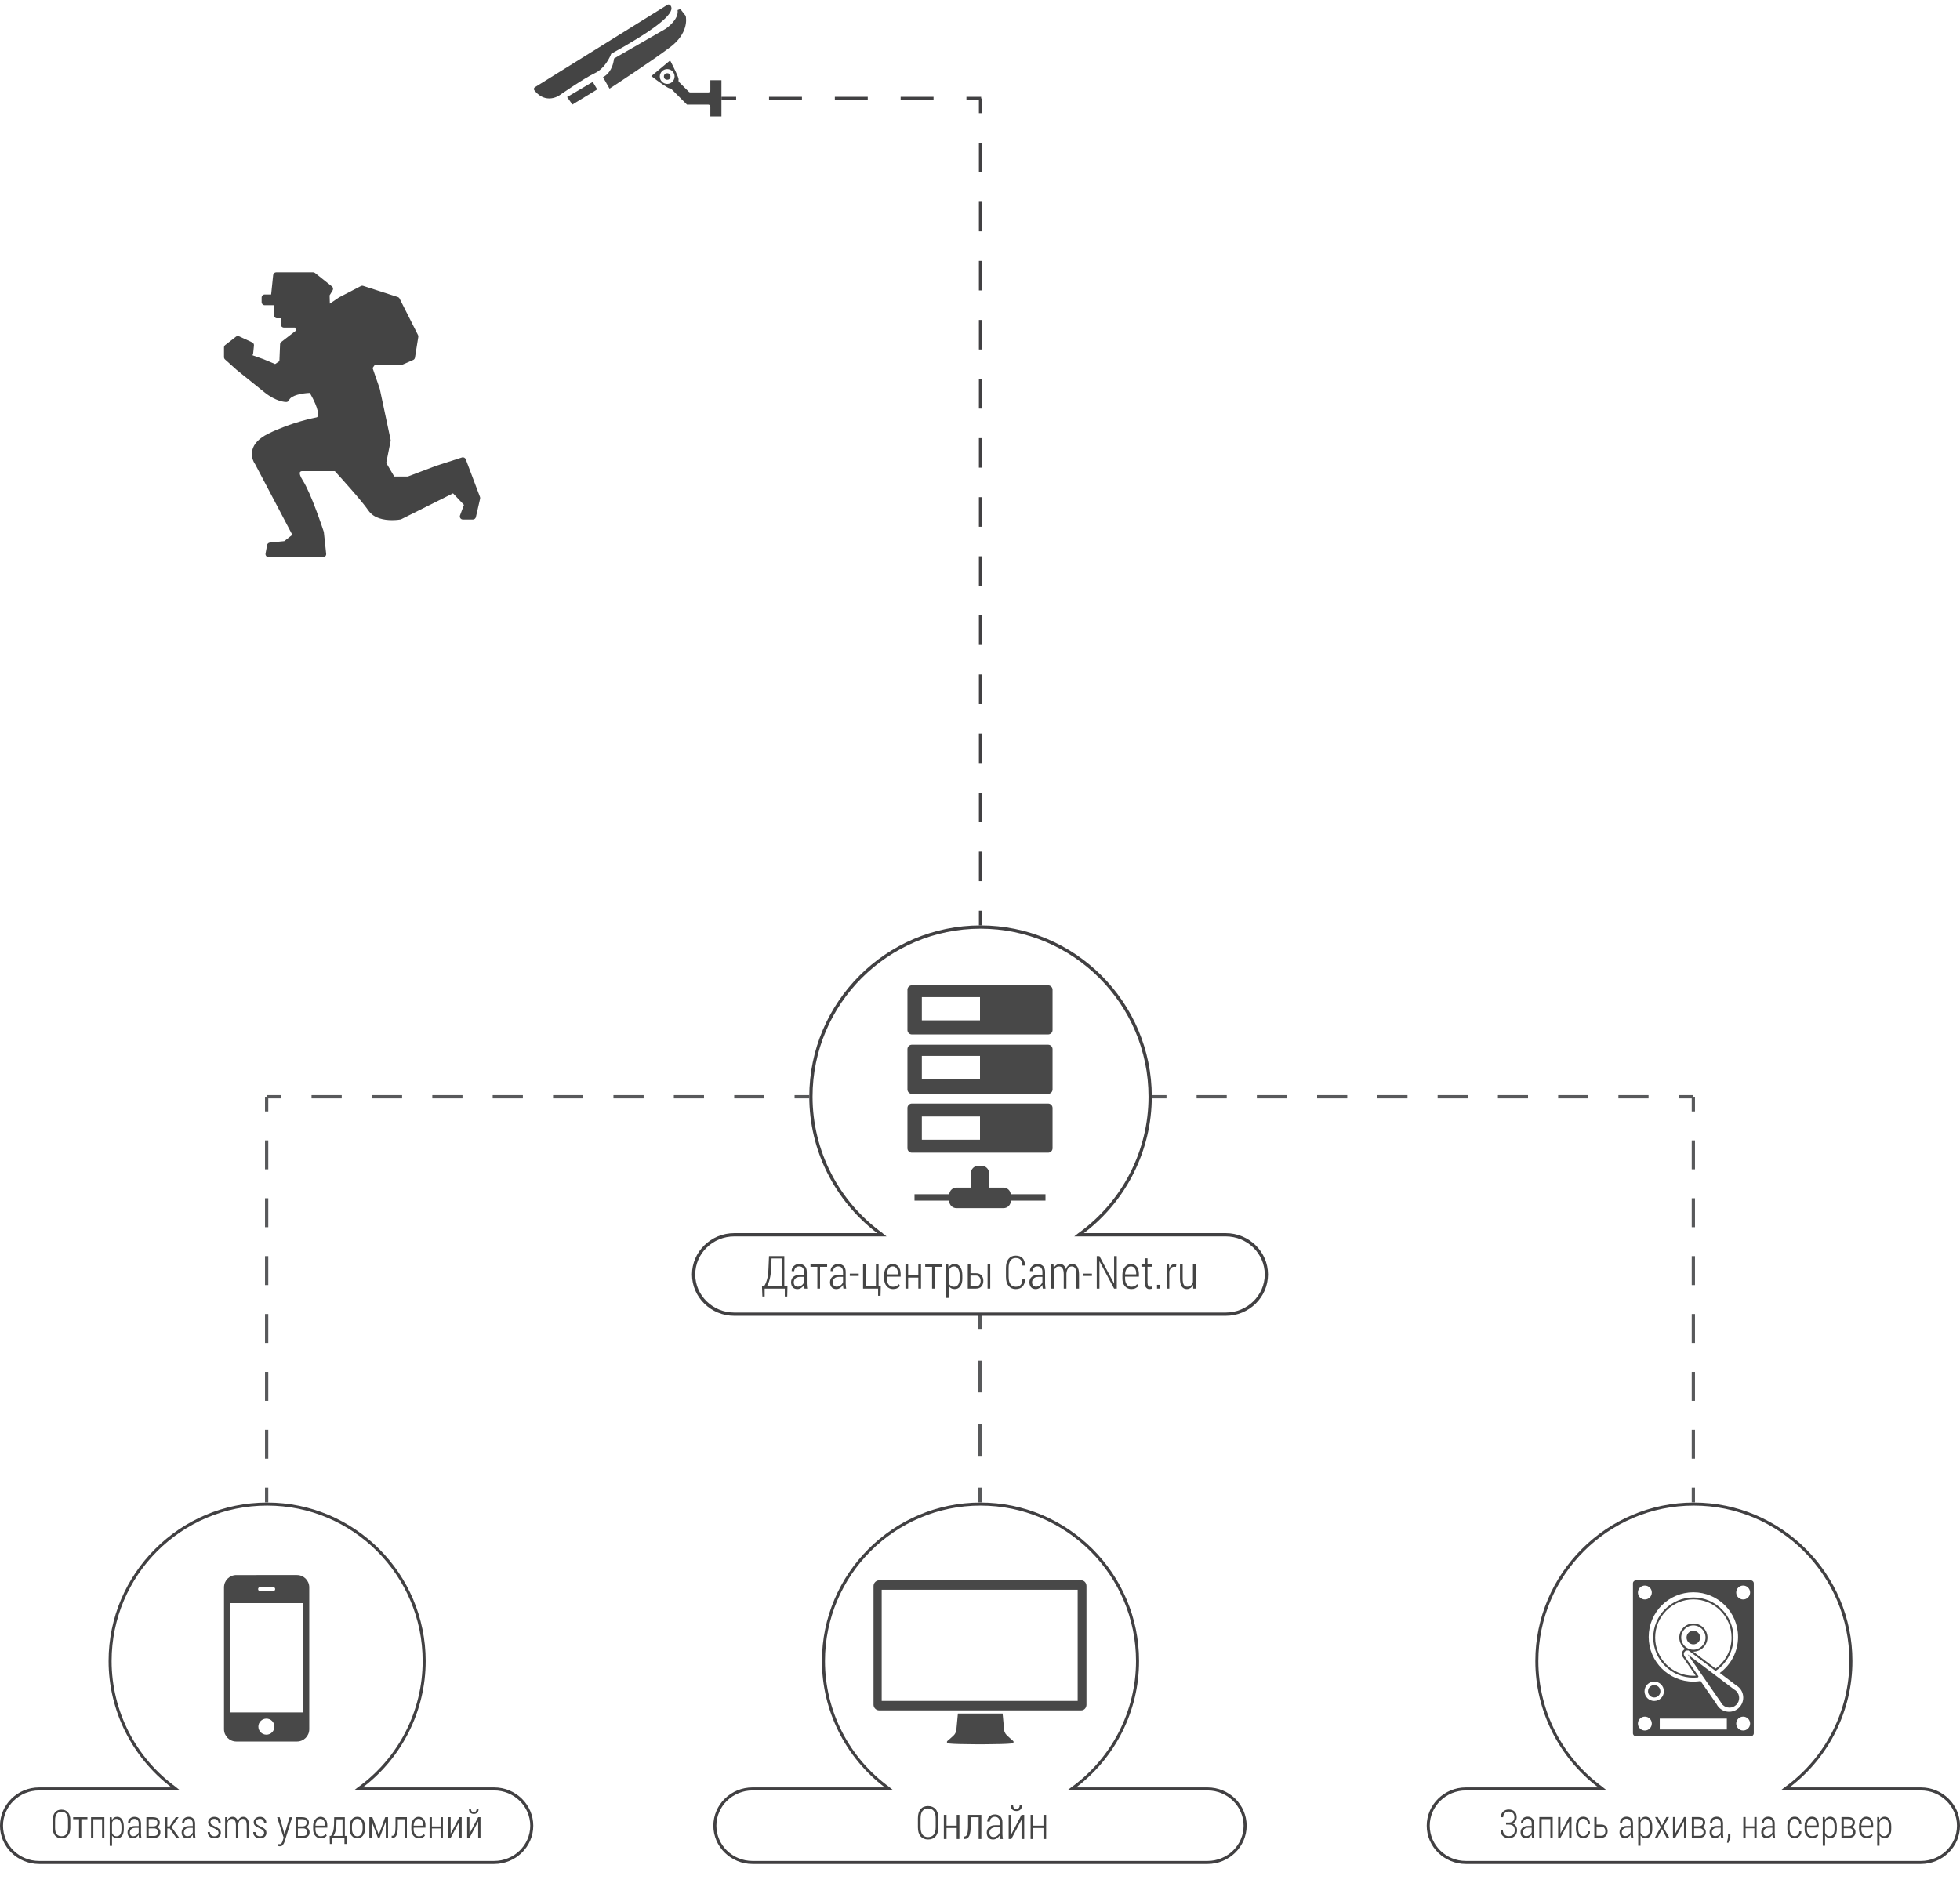 <?xml version="1.0" encoding="utf-8"?>
<!-- Generator: Adobe Illustrator 15.0.0, SVG Export Plug-In . SVG Version: 6.00 Build 0)  -->
<!DOCTYPE svg PUBLIC "-//W3C//DTD SVG 1.1//EN" "http://www.w3.org/Graphics/SVG/1.1/DTD/svg11.dtd">
<svg version="1.1" id="Layer_1" xmlns="http://www.w3.org/2000/svg" xmlns:xlink="http://www.w3.org/1999/xlink" x="0px" y="0px"
	 width="600px" height="576.5px" viewBox="0 0 600 576.5" enable-background="new 0 0 600 576.5" xml:space="preserve">
<g>
	<polygon fill="#444444" points="175.226,32.008 173.602,29.709 181.449,25.072 182.827,27.368 	"/>
	<path fill="#444444" d="M204.934,1.445c-0.196-0.094-0.424-0.082-0.608,0.031L163.73,26.709c-0.152,0.094-0.256,0.249-0.287,0.424
		c-0.031,0.175,0.014,0.356,0.124,0.497c1.306,1.667,2.843,2.512,4.567,2.512c1.846,0,3.202-1.01,3.239-1.039
		c0.073-0.052,7.395-5.146,10.672-6.675c3.139-1.464,4.694-5.009,5.064-5.963c12.304-6.794,18.51-11.487,18.446-13.949
		C205.542,1.942,205.211,1.581,204.934,1.445z"/>
	<path fill="#484848" d="M209.912,4.87c0.174,0.786,0.885,5.372-4.845,9.645c-5.731,4.275-15.981,10.996-18.475,12.623l-2.003-3.506
		c1.072-0.545,2.934-2.015,3.387-5.727l15.799-9.094c0.178-0.12,4.103-2.801,3.648-5.72l0.841-0.327L209.912,4.87z"/>
	<path fill="#444444" d="M217.453,24.563v3.102c0,0.347-0.281,0.627-0.628,0.627h-5.512c-0.167,0-0.327-0.066-0.444-0.184
		l-2.986-2.986c-0.138-0.138-0.204-0.33-0.179-0.522c0.015-0.119,0.026-0.241,0.026-0.365c-0.014-0.531-1.296-3.257-2.593-5.735
		l-5.76,4.802c2.357,1.815,5.001,3.653,5.573,3.736l0.081-0.007c0.153-0.018,0.334,0.064,0.455,0.184l4.812,4.812h6.526
		c0.347,0,0.628,0.281,0.628,0.627v2.99h3.398v-11.08L217.453,24.563L217.453,24.563z M204.243,25.682
		c-1.247,0-2.263-1.015-2.263-2.263c0-1.249,1.015-2.264,2.263-2.264s2.263,1.016,2.263,2.264S205.491,25.682,204.243,25.682z"/>
	<circle fill="#444444" cx="204.243" cy="23.419" r="1.007"/>
	<path fill="#444444" d="M80.917,120.069c3.618,2.918,6.387,3.005,6.722,3.005l0,0c0.372-0.007,0.708-0.235,0.85-0.581
		c0.625-1.495,4.024-2.123,6.356-2.207c2.942,5.138,2.58,6.822,2.391,7.223c-0.103,0.221-0.242,0.264-0.381,0.283
		c-0.312,0.059-7.736,1.476-14.826,5.021c-2.747,1.375-4.364,3.081-4.808,5.071c-0.529,2.369,0.852,4.205,0.869,4.205l0,0
		l11.393,21.645l-2.461,1.933l-4.43,0.443c-0.418,0.042-0.757,0.354-0.832,0.768l-0.47,2.587c-0.051,0.273,0.024,0.557,0.203,0.77
		c0.178,0.217,0.442,0.34,0.722,0.34h16.696c0.267,0,0.521-0.112,0.7-0.313c0.179-0.196,0.264-0.463,0.235-0.729l-0.706-6.584
		c-0.005-0.064-0.021-0.129-0.042-0.191c-0.156-0.474-3.83-11.684-6.453-15.736c-0.848-1.312-0.988-2.124-0.833-2.447
		c0.126-0.267,0.546-0.331,0.521-0.334h10.163c1.454,1.589,8.178,8.983,10.275,12.052c1.664,2.439,4.847,2.95,7.22,2.95
		c1.465,0,2.553-0.195,2.598-0.202c0.09-0.015,0.174-0.044,0.254-0.085l15.836-7.918l3.348,3.537l-1.203,3.211
		c-0.109,0.288-0.068,0.611,0.107,0.865c0.175,0.254,0.463,0.404,0.771,0.404h3.057c0.439,0,0.82-0.303,0.918-0.731l1.295-5.644
		c0.039-0.18,0.027-0.367-0.039-0.544l-4.352-11.522c-0.178-0.467-0.691-0.72-1.17-0.563l-8.039,2.602l-8.539,3.233h-4.148
		l-2.447-4.164l1.338-6.704c0.025-0.125,0.025-0.256-0.002-0.379l-3.322-15.608l-2.195-6.363l0.615-0.877h7.98
		c0.129,0,0.258-0.027,0.375-0.078l3.449-1.505c0.295-0.128,0.504-0.398,0.555-0.715l1.018-6.349c0.029-0.195,0-0.394-0.09-0.573
		l-5.643-11.17c-0.113-0.224-0.313-0.394-0.551-0.47l-10.582-3.411c-0.236-0.077-0.498-0.056-0.721,0.06l-6.681,3.468l-2.812,1.909
		l-0.068-2.537l0.92-1.518c0.246-0.404,0.152-0.93-0.219-1.223l-5.173-4.115c-0.165-0.135-0.373-0.206-0.585-0.206H84.559
		c-0.481,0-0.886,0.364-0.937,0.843l-0.618,5.953h-1.973c-0.519,0-0.94,0.422-0.94,0.94v1.411c0,0.519,0.422,0.939,0.94,0.939h2.822
		v3.058c0,0.521,0.421,0.94,0.94,0.94h1.176v1.905c0,0.521,0.421,0.94,0.94,0.94h3.39l0.388,0.861l-4.586,3.545
		c-0.22,0.168-0.354,0.428-0.365,0.705l-0.21,5.174l-1.302,0.881l-3.576-1.491l-3.344-1.187l0.154-0.432
		c0.025-0.072,0.043-0.147,0.05-0.223l0.235-2.352c0.04-0.398-0.177-0.779-0.54-0.946l-3.998-1.857
		c-0.317-0.15-0.696-0.106-0.975,0.112l-3.292,2.563c-0.229,0.178-0.363,0.452-0.363,0.742v2.963c0,0.268,0.113,0.521,0.313,0.701
		l3.567,3.207L80.917,120.069z"/>
	<g>
		<g>
			<line fill="none" stroke="#58595B" stroke-miterlimit="10" x1="300" y1="402.342" x2="300" y2="406.842"/>
			
				<line fill="none" stroke="#58595B" stroke-miterlimit="10" stroke-dasharray="9.72,9.72" x1="300" y1="416.562" x2="300" y2="450.583"/>
			<line fill="none" stroke="#58595B" stroke-miterlimit="10" x1="300" y1="455.442" x2="300" y2="459.942"/>
		</g>
	</g>
	<g>
		<g>
			<line fill="none" stroke="#58595B" stroke-miterlimit="10" x1="247.741" y1="335.766" x2="243.241" y2="335.766"/>
			
				<line fill="none" stroke="#58595B" stroke-miterlimit="10" stroke-dasharray="9.242,9.242" x1="233.999" y1="335.766" x2="90.745" y2="335.766"/>
			<line fill="none" stroke="#58595B" stroke-miterlimit="10" x1="86.124" y1="335.766" x2="81.624" y2="335.766"/>
		</g>
	</g>
	<g>
		<g>
			<line fill="none" stroke="#58595B" stroke-miterlimit="10" x1="518.376" y1="335.766" x2="513.876" y2="335.766"/>
			
				<line fill="none" stroke="#58595B" stroke-miterlimit="10" stroke-dasharray="9.223,9.223" x1="504.653" y1="335.766" x2="361.699" y2="335.766"/>
			<line fill="none" stroke="#58595B" stroke-miterlimit="10" x1="357.088" y1="335.766" x2="352.588" y2="335.766"/>
		</g>
	</g>
	<g>
		<g>
			<line fill="none" stroke="#58595B" stroke-miterlimit="10" x1="81.624" y1="335.766" x2="81.624" y2="340.266"/>
			
				<line fill="none" stroke="#58595B" stroke-miterlimit="10" stroke-dasharray="8.86,8.86" x1="81.624" y1="349.126" x2="81.624" y2="451.013"/>
			<line fill="none" stroke="#58595B" stroke-miterlimit="10" x1="81.624" y1="455.442" x2="81.624" y2="459.942"/>
		</g>
	</g>
	<g>
		<g>
			<line fill="none" stroke="#58595B" stroke-miterlimit="10" x1="518.376" y1="335.766" x2="518.376" y2="340.266"/>
			
				<line fill="none" stroke="#58595B" stroke-miterlimit="10" stroke-dasharray="8.86,8.86" x1="518.376" y1="349.126" x2="518.376" y2="451.013"/>
			<line fill="none" stroke="#58595B" stroke-miterlimit="10" x1="518.376" y1="455.442" x2="518.376" y2="459.942"/>
		</g>
	</g>
	<g>
		<g>
			<line fill="none" stroke="#414042" stroke-miterlimit="10" x1="300.165" y1="283.317" x2="300.165" y2="278.817"/>
			
				<line fill="none" stroke="#414042" stroke-miterlimit="10" stroke-dasharray="9.043,9.043" x1="300.165" y1="269.774" x2="300.165" y2="39.165"/>
			<line fill="none" stroke="#414042" stroke-miterlimit="10" x1="300.165" y1="34.643" x2="300.165" y2="30.143"/>
		</g>
	</g>
	<g>
		<g>
			<line fill="none" stroke="#414042" stroke-miterlimit="10" x1="220.852" y1="30.143" x2="225.352" y2="30.143"/>
			
				<line fill="none" stroke="#414042" stroke-miterlimit="10" stroke-dasharray="10.071,10.071" x1="235.423" y1="30.143" x2="290.814" y2="30.143"/>
			<line fill="none" stroke="#414042" stroke-miterlimit="10" x1="295.85" y1="30.143" x2="300.35" y2="30.143"/>
		</g>
	</g>
	<rect x="219.448" y="383.854" fill="none" width="161.104" height="14"/>
	<g>
		<path fill="#484848" d="M320.854,301.657h-41.708c-0.75,0-1.355,0.606-1.355,1.355v12.327c0,0.749,0.605,1.354,1.355,1.354h41.708
			c0.75,0,1.355-0.606,1.355-1.354v-12.326C322.209,302.265,321.604,301.657,320.854,301.657z M300,312.389h-17.801v-7.121H300
			V312.389z M320.854,319.841h-41.708c-0.75,0-1.355,0.607-1.355,1.355v12.326c0,0.75,0.605,1.356,1.355,1.356h41.708
			c0.75,0,1.355-0.607,1.355-1.356v-12.326C322.209,320.448,321.604,319.841,320.854,319.841z M300,330.389h-17.801v-7.12H300
			V330.389z M320.854,337.85h-41.708c-0.75,0-1.355,0.607-1.355,1.356v12.327c0,0.749,0.605,1.355,1.355,1.355h41.708
			c0.75,0,1.355-0.606,1.355-1.355v-12.327C322.209,338.457,321.604,337.85,320.854,337.85z M300,348.93h-17.801v-7.121H300V348.93z
			 M309.406,365.621h10.639v1.941h-10.621v0.093c0,1.227-0.992,2.22-2.219,2.22h-14.412c-1.226,0-2.221-0.993-2.221-2.22v-0.093
			h-10.62v-1.941h10.64c0.095-1.14,1.038-2.035,2.201-2.035h4.423v-4.439c0-1.226,0.993-2.22,2.22-2.22h1.109
			c1.227,0,2.219,0.995,2.219,2.22v4.439h4.44C308.367,363.586,309.311,364.483,309.406,365.621z"/>
		<path fill="#414042" d="M375.213,377.523h-43.424c13.041-9.889,20.799-25.388,20.799-41.782c0-28.907-23.518-52.424-52.423-52.424
			c-28.907,0-52.424,23.517-52.424,52.424c0,16.389,7.759,31.896,20.797,41.782h-43.751c-7.142,0-12.953,5.678-12.953,12.655
			c0,6.979,5.811,12.656,12.953,12.656h150.427c7.144,0,12.953-5.678,12.953-12.656
			C388.167,383.201,382.355,377.523,375.213,377.523z M375.213,401.836H224.786c-6.591,0-11.953-5.229-11.953-11.656
			s5.362-11.655,11.953-11.655h46.605l-1.203-0.963l0.016-0.021c-13.439-9.649-21.463-25.275-21.463-41.799
			c0-28.355,23.069-51.424,51.424-51.424c28.354,0,51.423,23.069,51.423,51.424c0,16.521-8.016,32.13-21.447,41.782h-0.016l-1.266,1
			h46.354c6.592,0,11.953,5.229,11.953,11.655C387.166,396.606,381.805,401.836,375.213,401.836z"/>
		<g enable-background="new    ">
			<path fill="#444444" d="M233.261,393.798h0.62c0.295-0.36,0.586-0.993,0.872-1.9s0.454-2.153,0.504-3.739l0.157-3.603h4.683
				v9.242h0.964l-0.068,3.124h-0.745v-2.413h-6.166v2.413h-0.697L233.261,393.798z M234.739,393.798h4.537v-8.518h-3.083
				l-0.116,2.878c-0.049,1.299-0.197,2.433-0.442,3.401C235.389,392.527,235.091,393.273,234.739,393.798z"/>
			<path fill="#444444" d="M242.168,392.54c0-0.688,0.242-1.236,0.725-1.645c0.483-0.407,1.137-0.611,1.962-0.611h1.292v-0.909
				c0-0.524-0.132-0.935-0.396-1.23s-0.633-0.444-1.107-0.444c-0.442,0-0.806,0.142-1.09,0.424s-0.427,0.629-0.427,1.039
				l-0.766-0.007l-0.014-0.041c-0.023-0.556,0.188-1.052,0.632-1.487c0.444-0.435,1.013-0.652,1.706-0.652
				c0.684,0,1.235,0.209,1.654,0.625c0.419,0.418,0.629,1.014,0.629,1.788v3.63c0,0.305,0.016,0.572,0.049,0.803
				c0.033,0.231,0.065,0.461,0.098,0.688h-0.844c-0.035-0.253-0.065-0.463-0.088-0.631c-0.023-0.167-0.035-0.333-0.035-0.497
				c-0.223,0.369-0.514,0.673-0.872,0.913c-0.358,0.238-0.755,0.358-1.193,0.358c-0.611,0-1.083-0.19-1.415-0.571
				C242.334,393.701,242.168,393.188,242.168,392.54z M242.988,392.567c0,0.396,0.105,0.72,0.314,0.971s0.503,0.376,0.882,0.376
				c0.456,0,0.86-0.131,1.213-0.394c0.353-0.262,0.603-0.596,0.749-1.001v-1.6h-1.313c-0.561,0-1.008,0.158-1.343,0.476
				C243.156,391.712,242.988,392.103,242.988,392.567z"/>
			<path fill="#444444" d="M248.108,387.83v-0.718h5.1v0.718h-2.174v6.679h-0.82v-6.679H248.108z"/>
			<path fill="#444444" d="M254.09,392.54c0-0.688,0.242-1.236,0.725-1.645c0.483-0.407,1.137-0.611,1.962-0.611h1.292v-0.909
				c0-0.524-0.132-0.935-0.396-1.23s-0.633-0.444-1.107-0.444c-0.442,0-0.806,0.142-1.09,0.424s-0.427,0.629-0.427,1.039
				l-0.766-0.007l-0.014-0.041c-0.023-0.556,0.188-1.052,0.632-1.487c0.444-0.435,1.013-0.652,1.706-0.652
				c0.684,0,1.235,0.209,1.654,0.625c0.419,0.418,0.629,1.014,0.629,1.788v3.63c0,0.305,0.016,0.572,0.049,0.803
				c0.033,0.231,0.065,0.461,0.098,0.688h-0.844c-0.035-0.253-0.065-0.463-0.088-0.631c-0.023-0.167-0.035-0.333-0.035-0.497
				c-0.223,0.369-0.514,0.673-0.872,0.913c-0.358,0.238-0.755,0.358-1.193,0.358c-0.611,0-1.083-0.19-1.415-0.571
				C254.256,393.701,254.09,393.188,254.09,392.54z M254.91,392.567c0,0.396,0.105,0.72,0.314,0.971s0.503,0.376,0.882,0.376
				c0.456,0,0.86-0.131,1.213-0.394c0.353-0.262,0.603-0.596,0.749-1.001v-1.6h-1.313c-0.561,0-1.008,0.158-1.343,0.476
				C255.078,391.712,254.91,392.103,254.91,392.567z"/>
			<path fill="#444444" d="M260.146,390.626v-0.711h2.728v0.711H260.146z"/>
			<path fill="#444444" d="M264.2,394.509v-7.396h0.82v6.686h3.117v-6.686h0.82v6.686h0.67l-0.075,2.905h-0.745v-2.194H264.2z"/>
			<path fill="#444444" d="M270.66,391.46v-1.23c0-0.935,0.254-1.71,0.763-2.328c0.509-0.617,1.121-0.926,1.838-0.926
				c0.773,0,1.374,0.277,1.802,0.83c0.428,0.555,0.642,1.298,0.642,2.232v0.813h-4.225v0.608c0,0.711,0.17,1.303,0.512,1.773
				c0.341,0.473,0.803,0.708,1.385,0.708c0.405,0,0.754-0.07,1.048-0.212c0.293-0.142,0.544-0.342,0.754-0.602l0.335,0.581
				c-0.223,0.287-0.511,0.517-0.864,0.687c-0.353,0.172-0.777,0.257-1.273,0.257c-0.798,0-1.451-0.3-1.957-0.899
				C270.913,393.154,270.66,392.39,270.66,391.46z M271.48,390.141h3.404v-0.314c0-0.61-0.144-1.118-0.43-1.521
				c-0.287-0.404-0.685-0.605-1.194-0.605c-0.514,0-0.936,0.234-1.266,0.704S271.494,389.452,271.48,390.141z"/>
			<path fill="#444444" d="M277.182,394.509v-7.396h0.82v3.309h3.117v-3.309h0.82v7.396h-0.82v-3.377h-3.117v3.377H277.182z"/>
			<path fill="#444444" d="M283.225,387.83v-0.718h5.1v0.718h-2.174v6.679h-0.82v-6.679H283.225z"/>
			<path fill="#444444" d="M289.575,397.353v-10.24h0.697l0.084,1.019c0.205-0.369,0.464-0.654,0.779-0.854
				c0.314-0.2,0.68-0.301,1.099-0.301c0.738,0,1.316,0.315,1.733,0.947c0.417,0.631,0.625,1.473,0.625,2.525v1.012
				c0,0.971-0.208,1.745-0.622,2.324s-0.986,0.868-1.716,0.868c-0.415,0-0.777-0.087-1.087-0.26s-0.567-0.424-0.772-0.752v3.712
				H289.575z M290.396,392.745c0.15,0.374,0.36,0.666,0.629,0.879c0.269,0.211,0.604,0.317,1.005,0.317
				c0.574,0,1.008-0.227,1.302-0.681c0.294-0.453,0.441-1.054,0.441-1.801v-1.012c0-0.807-0.148-1.464-0.444-1.973
				c-0.296-0.508-0.731-0.762-1.306-0.762c-0.406,0-0.742,0.121-1.008,0.362s-0.473,0.556-0.619,0.943V392.745z"/>
			<path fill="#444444" d="M296.261,394.509v-7.396h0.82v2.68h1.679c0.709,0,1.264,0.218,1.662,0.652
				c0.398,0.436,0.597,1,0.597,1.692c0,0.702-0.199,1.272-0.597,1.712c-0.398,0.44-0.953,0.66-1.662,0.66H296.261z M297.081,393.798
				h1.682c0.483,0,0.843-0.156,1.08-0.469c0.237-0.312,0.355-0.702,0.355-1.172c0-0.451-0.12-0.839-0.359-1.162
				s-0.598-0.485-1.077-0.485h-1.682V393.798z M302.317,394.509v-7.396h0.82v7.396H302.317z"/>
			<path fill="#444444" d="M307.943,390.913v-2.755c0-1.189,0.27-2.111,0.811-2.765c0.541-0.654,1.268-0.981,2.18-0.981
				c0.889,0,1.58,0.251,2.076,0.752s0.748,1.249,0.758,2.242l-0.021,0.041h-0.759c-0.023-0.788-0.205-1.37-0.546-1.747
				c-0.341-0.375-0.845-0.563-1.509-0.563c-0.682,0-1.215,0.258-1.597,0.772s-0.573,1.258-0.573,2.229v2.775
				c0,0.989,0.191,1.741,0.573,2.256s0.915,0.772,1.597,0.772c0.664,0,1.168-0.184,1.509-0.55c0.341-0.367,0.522-0.959,0.546-1.774
				h0.759l0.021,0.041c-0.01,0.971-0.264,1.712-0.765,2.226c-0.501,0.512-1.19,0.769-2.069,0.769c-0.916,0-1.645-0.323-2.183-0.971
				S307.943,392.111,307.943,390.913z"/>
			<path fill="#444444" d="M315.121,392.54c0-0.688,0.242-1.236,0.725-1.645c0.482-0.407,1.137-0.611,1.962-0.611h1.292v-0.909
				c0-0.524-0.133-0.935-0.396-1.23s-0.633-0.444-1.107-0.444c-0.441,0-0.806,0.142-1.09,0.424
				c-0.285,0.282-0.428,0.629-0.428,1.039l-0.766-0.007l-0.014-0.041c0-0.027,0-0.055,0-0.082c0-0.524,0.209-0.991,0.629-1.401
				c0.447-0.438,1.016-0.656,1.709-0.656c0.684,0,1.234,0.209,1.654,0.625c0.42,0.418,0.629,1.014,0.629,1.788v3.63
				c0,0.305,0.016,0.572,0.049,0.803c0.033,0.231,0.065,0.461,0.098,0.688h-0.844c-0.035-0.253-0.064-0.463-0.088-0.631
				c-0.023-0.167-0.035-0.333-0.035-0.497c-0.223,0.369-0.514,0.673-0.871,0.913c-0.358,0.238-0.756,0.358-1.193,0.358
				c-0.611,0-1.082-0.19-1.415-0.571C315.287,393.701,315.121,393.188,315.121,392.54z M315.941,392.567
				c0,0.396,0.105,0.72,0.314,0.971s0.504,0.376,0.882,0.376c0.456,0,0.86-0.131,1.214-0.394c0.353-0.262,0.602-0.596,0.748-1.001
				v-1.6h-1.313c-0.561,0-1.008,0.158-1.344,0.476C316.109,391.712,315.941,392.103,315.941,392.567z"/>
			<path fill="#444444" d="M321.772,394.509v-7.396h0.725l0.068,1.148c0.196-0.41,0.456-0.727,0.779-0.95s0.704-0.335,1.142-0.335
				c0.447,0,0.822,0.131,1.128,0.393c0.306,0.263,0.528,0.66,0.67,1.193c0.183-0.492,0.44-0.88,0.776-1.162
				c0.334-0.282,0.738-0.424,1.213-0.424c0.645,0,1.146,0.264,1.502,0.789c0.357,0.527,0.535,1.335,0.535,2.424v4.32h-0.82v-4.334
				c0-0.907-0.123-1.545-0.369-1.914s-0.598-0.554-1.053-0.554c-0.479,0-0.852,0.205-1.121,0.615s-0.434,0.925-0.492,1.545v0.191
				v4.45h-0.82v-4.327c0-0.889-0.127-1.522-0.379-1.9c-0.254-0.378-0.605-0.567-1.057-0.567c-0.434,0-0.78,0.131-1.043,0.393
				c-0.262,0.263-0.449,0.621-0.563,1.077v5.325H321.772z"/>
			<path fill="#444444" d="M331.534,390.626v-0.711h2.728v0.711H331.534z"/>
			<path fill="#444444" d="M335.738,394.509v-9.953h0.82l4.45,8.333l0.041-0.007v-8.326h0.82v9.953h-0.82l-4.45-8.333l-0.041,0.007
				v8.326H335.738z"/>
			<path fill="#444444" d="M343.593,391.46v-1.23c0-0.935,0.255-1.71,0.763-2.328c0.51-0.617,1.121-0.926,1.838-0.926
				c0.773,0,1.375,0.277,1.803,0.83c0.428,0.555,0.642,1.298,0.642,2.232v0.813h-4.225v0.608c0,0.711,0.171,1.303,0.512,1.773
				c0.341,0.473,0.803,0.708,1.385,0.708c0.405,0,0.754-0.07,1.048-0.212c0.293-0.142,0.545-0.342,0.754-0.602l0.335,0.581
				c-0.224,0.287-0.511,0.517-0.864,0.687c-0.352,0.172-0.776,0.257-1.272,0.257c-0.798,0-1.45-0.3-1.957-0.899
				C343.846,393.154,343.593,392.39,343.593,391.46z M344.413,390.141h3.404v-0.314c0-0.61-0.144-1.118-0.43-1.521
				c-0.286-0.404-0.685-0.605-1.194-0.605c-0.514,0-0.936,0.234-1.266,0.704C344.599,388.874,344.427,389.452,344.413,390.141z"/>
			<path fill="#444444" d="M349.424,387.803v-0.69h1.032v-1.887h0.82v1.887h1.292v0.69h-1.292v4.799
				c0,0.479,0.068,0.818,0.205,1.019s0.317,0.301,0.54,0.301c0.109,0,0.217-0.007,0.321-0.021s0.224-0.034,0.355-0.062l0.109,0.629
				c-0.109,0.055-0.252,0.1-0.427,0.133c-0.176,0.035-0.353,0.052-0.53,0.052c-0.437,0-0.778-0.164-1.024-0.492
				c-0.247-0.328-0.37-0.848-0.37-1.559v-4.799H349.424z"/>
			<path fill="#444444" d="M354.188,394.509v-1.162h0.889v1.162H354.188z"/>
			<path fill="#444444" d="M357.128,394.509v-7.396h0.725l0.096,1.224c0.173-0.429,0.402-0.763,0.687-1.001
				c0.285-0.24,0.619-0.359,1.002-0.359c0.086,0,0.174,0.008,0.26,0.023c0.086,0.017,0.154,0.033,0.205,0.052l-0.109,0.8
				l-0.54-0.041c-0.383,0-0.7,0.129-0.95,0.387c-0.25,0.257-0.436,0.611-0.554,1.063v5.25H357.128z"/>
			<path fill="#444444" d="M361.216,391.405v-4.293h0.82v4.307c0,0.897,0.117,1.539,0.353,1.924
				c0.234,0.386,0.574,0.578,1.021,0.578c0.469,0,0.852-0.127,1.145-0.379c0.295-0.254,0.506-0.601,0.633-1.043v-5.387h0.82v7.396
				h-0.738l-0.055-1.155c-0.195,0.415-0.455,0.735-0.779,0.96c-0.324,0.227-0.701,0.339-1.135,0.339
				c-0.656,0-1.168-0.263-1.535-0.79C361.399,393.337,361.216,392.518,361.216,391.405z"/>
		</g>
	</g>
	<g>
		<path fill="#414042" d="M369.633,547.217h-40.201c12.071-9.154,19.256-23.503,19.256-38.683c0-26.762-21.772-48.533-48.534-48.533
			c-26.763,0-48.534,21.771-48.534,48.533c0,15.173,7.183,29.528,19.254,38.683h-40.505c-6.612,0-11.992,5.256-11.992,11.717
			c0,6.46,5.38,11.717,11.992,11.717h139.265c6.612,0,11.991-5.257,11.991-11.717C381.624,552.473,376.245,547.217,369.633,547.217z
			 M369.633,569.725H230.368c-6.103,0-11.066-4.841-11.066-10.791s4.964-10.791,11.066-10.791h43.146l-1.114-0.891l0.015-0.021
			c-12.442-8.934-19.87-23.398-19.87-38.696c0-26.251,21.356-47.607,47.608-47.607c26.251,0,47.607,21.356,47.607,47.607
			c0,15.296-7.422,29.746-19.855,38.683h-0.014l-1.173,0.926h42.914c6.103,0,11.065,4.841,11.065,10.791
			S375.734,569.725,369.633,569.725z"/>
		<path fill="#484848" d="M309.952,532.813c0,0-1.129-0.956-1.751-1.575c-0.62-0.622-0.789-1.385-0.789-1.385l-0.49-5.268h-13.688
			l-0.493,5.27c0,0-0.17,0.808-0.791,1.428c-0.621,0.621-1.75,1.561-1.75,1.561s-1.016,0.717,0.508,0.942
			c0.873,0.13,4.767,0.223,7.895,0.223h2.954c3.192,0,7.02-0.104,7.894-0.232C310.973,533.549,309.952,532.813,309.952,532.813"/>
		<path fill="#484848" d="M331.025,483.821h-61.946c-0.888,0-1.672,0.818-1.672,1.715v36.381c0,0.896,0.784,1.708,1.672,1.708
			h22.917h1.317h13.528h1.38h22.805c0.888,0,1.566-0.813,1.566-1.708v-36.381C332.593,484.64,331.913,483.821,331.025,483.821
			 M329.9,520.741h-59.993v-34.035H329.9V520.741z"/>
		<g enable-background="new    ">
			<path fill="#444444" d="M280.994,559.434v-2.789c0-1.208,0.274-2.132,0.823-2.772c0.548-0.64,1.305-0.96,2.27-0.96
				c0.981,0,1.754,0.321,2.32,0.964c0.566,0.643,0.849,1.565,0.849,2.769v2.789c0,1.208-0.282,2.13-0.845,2.765
				c-0.563,0.637-1.335,0.954-2.316,0.954c-0.965,0-1.723-0.317-2.274-0.954C281.27,561.563,280.994,560.642,280.994,559.434z
				 M281.814,559.434c0,0.998,0.196,1.745,0.587,2.242c0.392,0.497,0.956,0.745,1.693,0.745c0.755,0,1.334-0.248,1.737-0.745
				c0.402-0.497,0.604-1.244,0.604-2.242v-2.81c0-0.984-0.203-1.725-0.607-2.222c-0.405-0.497-0.985-0.745-1.741-0.745
				c-0.732,0-1.294,0.248-1.686,0.745c-0.391,0.497-0.587,1.237-0.587,2.222V559.434z"/>
			<path fill="#444444" d="M288.931,563.009v-7.396h0.82v3.309h3.117v-3.309h0.82v7.396h-0.82v-3.377h-3.117v3.377H288.931z"/>
			<path fill="#444444" d="M294.96,563.009l0.014-0.752l0.219-0.007c0.41,0,0.704-0.248,0.882-0.745s0.267-1.372,0.267-2.625v-3.268
				h4.067v7.396h-0.82v-6.665h-2.427v2.536c0,1.454-0.146,2.506-0.438,3.154c-0.292,0.65-0.791,0.975-1.497,0.975H294.96z"/>
			<path fill="#444444" d="M302.063,561.04c0-0.688,0.242-1.236,0.725-1.645c0.482-0.407,1.137-0.611,1.962-0.611h1.292v-0.909
				c0-0.524-0.133-0.935-0.396-1.23s-0.633-0.444-1.107-0.444c-0.441,0-0.806,0.142-1.09,0.424
				c-0.285,0.282-0.428,0.629-0.428,1.039l-0.766-0.007l-0.014-0.041c-0.023-0.556,0.188-1.052,0.633-1.487
				c0.443-0.435,1.012-0.652,1.705-0.652c0.684,0,1.234,0.209,1.654,0.625c0.42,0.418,0.629,1.014,0.629,1.788v3.63
				c0,0.305,0.016,0.572,0.049,0.803c0.033,0.231,0.065,0.461,0.098,0.688h-0.844c-0.035-0.253-0.064-0.463-0.088-0.631
				c-0.023-0.167-0.035-0.333-0.035-0.497c-0.223,0.369-0.514,0.673-0.871,0.913c-0.358,0.238-0.756,0.358-1.193,0.358
				c-0.611,0-1.082-0.19-1.415-0.571C302.229,562.201,302.063,561.688,302.063,561.04z M302.883,561.067
				c0,0.396,0.105,0.72,0.314,0.971s0.504,0.376,0.882,0.376c0.456,0,0.86-0.131,1.214-0.394c0.353-0.262,0.602-0.596,0.748-1.001
				v-1.6h-1.313c-0.561,0-1.008,0.158-1.344,0.476C303.051,560.212,302.883,560.603,302.883,561.067z"/>
			<path fill="#444444" d="M308.775,563.009v-7.396h0.82v5.817l0.052,0.007l3.062-5.824h0.824v7.396h-0.82v-5.811l-0.047-0.007
				l-3.063,5.817H308.775z M309.432,552.714l0.021-0.041h0.676c0,0.341,0.081,0.615,0.242,0.823
				c0.162,0.208,0.421,0.312,0.776,0.312c0.337,0,0.589-0.106,0.755-0.318c0.167-0.213,0.25-0.484,0.25-0.816h0.676l0.021,0.041
				c0.014,0.511-0.134,0.926-0.442,1.248c-0.31,0.32-0.729,0.481-1.26,0.481c-0.54,0-0.966-0.161-1.276-0.481
				C309.56,553.64,309.414,553.225,309.432,552.714z"/>
			<path fill="#444444" d="M315.488,563.009v-7.396h0.82v3.309h3.117v-3.309h0.82v7.396h-0.82v-3.377h-3.117v3.377H315.488z"/>
		</g>
	</g>
	<rect x="443.204" y="554.549" fill="none" width="150.344" height="14.066"/>
	<g>
		<path fill="#414042" d="M588.009,547.217h-40.202c12.072-9.154,19.256-23.503,19.256-38.683c0-26.762-21.771-48.533-48.532-48.533
			c-26.764,0-48.534,21.771-48.534,48.533c0,15.173,7.184,29.528,19.254,38.683h-40.505c-6.612,0-11.991,5.256-11.991,11.717
			c0,6.46,5.379,11.717,11.991,11.717H588.01c6.612,0,11.991-5.257,11.991-11.717C600,552.473,594.621,547.217,588.009,547.217z
			 M588.009,569.725H448.744c-6.104,0-11.065-4.841-11.065-10.791s4.963-10.791,11.065-10.791h43.146l-1.113-0.891l0.015-0.021
			c-12.442-8.934-19.87-23.398-19.87-38.696c0-26.251,21.357-47.607,47.608-47.607s47.606,21.356,47.606,47.607
			c0,15.296-7.422,29.746-19.854,38.683h-0.016l-1.172,0.926h42.914c6.103,0,11.065,4.841,11.065,10.791
			S594.11,569.725,588.009,569.725z"/>
		<path fill="#484848" d="M518.377,503.426c-1.152,0-2.087-0.935-2.087-2.088c0-1.151,0.935-2.085,2.087-2.085
			s2.087,0.934,2.087,2.085C520.464,502.492,519.529,503.426,518.377,503.426z M536.871,484.732v45.896
			c0,0.504-0.408,0.912-0.912,0.912h-35.165c-0.503,0-0.912-0.407-0.912-0.912v-45.896c0-0.504,0.409-0.911,0.912-0.911h35.165
			C536.463,483.822,536.871,484.229,536.871,484.732z M501.4,487.545c0,1.175,0.952,2.128,2.128,2.128
			c1.175,0,2.128-0.953,2.128-2.128c0-1.176-0.953-2.128-2.128-2.128C502.353,485.417,501.4,486.369,501.4,487.545z
			 M505.656,527.666c0-1.175-0.953-2.127-2.128-2.127c-1.176,0-2.128,0.952-2.128,2.127c0,1.176,0.952,2.128,2.128,2.128
			C504.703,529.794,505.656,528.841,505.656,527.666z M506.391,520.753c1.638,0,2.964-1.327,2.964-2.965
			c0-1.637-1.326-2.964-2.964-2.964s-2.965,1.327-2.965,2.964S504.753,520.753,506.391,520.753z M528.622,526.146h-20.535v3.345
			h20.535V526.146z M529.316,524.057c1.155,0,2.244-0.452,3.063-1.268c1.688-1.689,1.689-4.438-0.001-6.128
			c-0.247-0.247-0.529-0.465-0.839-0.65l-5.072-3.839c3.388-2.488,5.588-6.5,5.588-11.026c0-7.553-6.124-13.678-13.678-13.678
			s-13.678,6.125-13.678,13.678c0,7.556,6.124,13.679,13.678,13.679c0.754,0,1.491-0.063,2.211-0.182l4.853,7.009
			c0.211,0.426,0.483,0.808,0.813,1.139C527.071,523.605,528.159,524.057,529.316,524.057z M535.747,527.666
			c0-1.175-0.952-2.127-2.128-2.127c-1.175,0-2.127,0.952-2.127,2.127c0,1.176,0.952,2.128,2.127,2.128
			C534.795,529.794,535.747,528.841,535.747,527.666z M535.747,487.545c0-1.176-0.952-2.128-2.128-2.128
			c-1.175,0-2.127,0.952-2.127,2.128c0,1.175,0.952,2.128,2.127,2.128C534.795,489.673,535.747,488.719,535.747,487.545z
			 M519.873,513.095c0.06,0.084,0.069,0.194,0.025,0.288s-0.134,0.158-0.237,0.169c-0.425,0.045-0.856,0.067-1.284,0.067
			c-6.771,0-12.279-5.509-12.279-12.281c0-6.771,5.509-12.28,12.279-12.28c6.771,0,12.279,5.511,12.279,12.28
			c0,4.032-1.982,7.81-5.306,10.107c-0.104,0.071-0.242,0.068-0.345-0.009l-7.837-5.93c-0.035-0.026-0.072-0.048-0.109-0.067
			c-0.062-0.034-0.106-0.091-0.132-0.152c-0.041,0.021-0.09,0.038-0.14,0.033c-0.02-0.001-0.041-0.001-0.063-0.006
			c-0.344-0.067-0.699,0.036-0.947,0.274c-0.383,0.366-0.442,0.95-0.141,1.387L519.873,513.095z M517.284,504.899
			c0.354,0.11,0.723,0.164,1.093,0.164c2.053,0,3.724-1.67,3.724-3.724c0-2.053-1.671-3.724-3.724-3.724s-3.724,1.671-3.724,3.724
			c0,1.472,0.864,2.804,2.209,3.402c0.094,0.021,0.171,0.089,0.205,0.179c0.041-0.022,0.087-0.034,0.133-0.034
			C517.228,504.887,517.256,504.891,517.284,504.899z M519.102,513.01l-3.945-5.7c-0.466-0.674-0.376-1.576,0.217-2.144
			c0.145-0.14,0.311-0.248,0.49-0.324c-1.112-0.801-1.798-2.095-1.798-3.502c0-2.378,1.935-4.313,4.312-4.313
			c2.378,0,4.312,1.935,4.312,4.313c0,2.377-1.934,4.311-4.311,4.311c-0.015,0-0.031,0-0.046,0l6.86,5.189
			c3.059-2.197,4.879-5.733,4.879-9.502c0-6.446-5.246-11.692-11.693-11.692c-6.446,0-11.693,5.246-11.693,11.692
			c0,6.448,5.247,11.694,11.693,11.694C518.618,513.033,518.859,513.024,519.102,513.01z M531.525,517.738
			c-0.193-0.192-0.407-0.352-0.636-0.479l-14.255-10.786l10.104,14.599c0.144,0.311,0.339,0.603,0.596,0.858
			c1.156,1.157,3.034,1.157,4.19,0C532.684,520.771,532.684,518.896,531.525,517.738z M506.391,515.894
			c-1.047,0-1.896,0.849-1.896,1.895c0,1.047,0.849,1.895,1.896,1.895c1.046,0,1.895-0.847,1.895-1.895
			C508.284,516.742,507.437,515.894,506.391,515.894z"/>
		<g enable-background="new    ">
			<path fill="#444444" d="M459.387,560.295l0.018-0.035h0.65c0,0.543,0.165,0.992,0.493,1.348c0.33,0.355,0.755,0.533,1.276,0.533
				c0.59,0,1.049-0.162,1.377-0.486s0.492-0.766,0.492-1.324c0-0.598-0.153-1.037-0.46-1.318c-0.308-0.281-0.764-0.422-1.37-0.422
				h-0.827v-0.621h0.829c0.588,0,1.022-0.145,1.302-0.434c0.281-0.289,0.421-0.693,0.421-1.213c0-0.516-0.147-0.933-0.444-1.251
				c-0.295-0.318-0.735-0.478-1.319-0.478c-0.471,0-0.866,0.162-1.188,0.486c-0.32,0.324-0.481,0.74-0.481,1.248h-0.668
				l-0.012-0.035c-0.02-0.688,0.2-1.246,0.659-1.676s1.023-0.645,1.69-0.645c0.762,0,1.363,0.206,1.805,0.618
				s0.662,0.997,0.662,1.755c0,0.422-0.112,0.804-0.336,1.146s-0.534,0.597-0.932,0.765c0.448,0.152,0.788,0.402,1.022,0.75
				s0.351,0.781,0.351,1.301c0,0.766-0.237,1.364-0.712,1.796s-1.095,0.647-1.86,0.647c-0.668,0-1.245-0.21-1.731-0.63
				S459.371,561.092,459.387,560.295z"/>
			<path fill="#444444" d="M465.475,560.939c0-0.59,0.207-1.06,0.621-1.409s0.975-0.524,1.682-0.524h1.107v-0.779
				c0-0.449-0.113-0.801-0.34-1.055s-0.543-0.381-0.949-0.381c-0.379,0-0.69,0.121-0.935,0.363s-0.366,0.539-0.366,0.891
				l-0.656-0.006l-0.012-0.035c-0.02-0.477,0.161-0.901,0.542-1.274s0.868-0.56,1.462-0.56c0.586,0,1.059,0.179,1.418,0.536
				s0.539,0.868,0.539,1.532v3.111c0,0.261,0.015,0.49,0.042,0.688c0.028,0.198,0.057,0.395,0.084,0.589h-0.724
				c-0.03-0.217-0.056-0.396-0.075-0.54c-0.021-0.144-0.03-0.286-0.03-0.427c-0.191,0.316-0.44,0.577-0.747,0.782
				s-0.647,0.308-1.022,0.308c-0.523,0-0.928-0.163-1.213-0.489S465.475,561.494,465.475,560.939z M466.178,560.963
				c0,0.34,0.09,0.617,0.27,0.832s0.432,0.322,0.756,0.322c0.391,0,0.737-0.112,1.04-0.337s0.517-0.511,0.642-0.858v-1.371h-1.125
				c-0.48,0-0.864,0.136-1.151,0.407S466.178,560.564,466.178,560.963z"/>
			<path fill="#444444" d="M471.229,562.627v-6.34h4.078v6.34h-0.703v-5.713h-2.672v5.713H471.229z"/>
			<path fill="#444444" d="M476.982,562.627v-6.34h0.703v4.986l0.035,0.006l2.637-4.992h0.703v6.34h-0.703v-4.98l-0.035-0.006
				l-2.637,4.986H476.982z"/>
			<path fill="#444444" d="M482.432,559.955v-0.984c0-0.816,0.196-1.487,0.589-2.013s0.954-0.788,1.685-0.788
				c0.59,0,1.077,0.206,1.462,0.618s0.571,0.954,0.56,1.626l-0.012,0.029h-0.627c0-0.504-0.132-0.905-0.396-1.204
				s-0.593-0.448-0.987-0.448c-0.547,0-0.945,0.206-1.195,0.618s-0.375,0.933-0.375,1.562v0.984c0,0.637,0.125,1.16,0.375,1.57
				s0.648,0.615,1.195,0.615c0.367,0,0.689-0.132,0.967-0.396s0.416-0.628,0.416-1.093h0.621l0.018,0.035
				c0.012,0.586-0.186,1.076-0.592,1.471s-0.883,0.592-1.43,0.592c-0.73,0-1.292-0.261-1.685-0.782S482.432,560.775,482.432,559.955
				z"/>
			<path fill="#444444" d="M488.051,562.627v-6.34h0.703v2.297h1.438c0.609,0,1.084,0.187,1.425,0.56s0.512,0.856,0.512,1.45
				c0,0.602-0.171,1.091-0.512,1.468c-0.342,0.377-0.816,0.565-1.425,0.565H488.051z M488.754,562.018h1.441
				c0.414,0,0.723-0.134,0.926-0.401s0.305-0.603,0.305-1.005c0-0.387-0.103-0.719-0.308-0.996s-0.513-0.416-0.923-0.416h-1.441
				V562.018z"/>
			<path fill="#444444" d="M495.773,560.939c0-0.59,0.207-1.06,0.621-1.409s0.975-0.524,1.682-0.524h1.107v-0.779
				c0-0.449-0.113-0.801-0.34-1.055s-0.543-0.381-0.949-0.381c-0.379,0-0.69,0.121-0.935,0.363s-0.366,0.539-0.366,0.891
				l-0.656-0.006l-0.012-0.035c-0.02-0.477,0.161-0.901,0.542-1.274s0.868-0.56,1.462-0.56c0.586,0,1.059,0.179,1.418,0.536
				s0.539,0.868,0.539,1.532v3.111c0,0.261,0.015,0.49,0.042,0.688c0.028,0.198,0.057,0.395,0.084,0.589h-0.724
				c-0.03-0.217-0.056-0.396-0.075-0.54c-0.021-0.144-0.03-0.286-0.03-0.427c-0.191,0.316-0.44,0.577-0.747,0.782
				s-0.647,0.308-1.022,0.308c-0.523,0-0.928-0.163-1.213-0.489S495.773,561.494,495.773,560.939z M496.477,560.963
				c0,0.34,0.09,0.617,0.27,0.832s0.432,0.322,0.756,0.322c0.391,0,0.737-0.112,1.04-0.337s0.517-0.511,0.642-0.858v-1.371h-1.125
				c-0.48,0-0.864,0.136-1.151,0.407S496.477,560.564,496.477,560.963z"/>
			<path fill="#444444" d="M501.492,565.064v-8.777h0.598l0.072,0.873c0.175-0.316,0.397-0.561,0.667-0.732s0.584-0.258,0.942-0.258
				c0.633,0,1.128,0.271,1.485,0.812s0.536,1.263,0.536,2.165v0.867c0,0.832-0.178,1.496-0.533,1.992s-0.846,0.744-1.471,0.744
				c-0.355,0-0.666-0.074-0.932-0.223s-0.486-0.363-0.662-0.645v3.182H501.492z M502.195,561.115
				c0.129,0.32,0.309,0.571,0.539,0.753s0.518,0.272,0.861,0.272c0.492,0,0.864-0.194,1.116-0.583s0.378-0.903,0.378-1.544v-0.867
				c0-0.691-0.127-1.255-0.381-1.69s-0.627-0.653-1.119-0.653c-0.348,0-0.636,0.104-0.864,0.311s-0.405,0.477-0.53,0.809V561.115z"
				/>
			<path fill="#444444" d="M506.572,562.627l1.828-3.223l-1.758-3.117h0.82l1.313,2.578l1.324-2.578h0.826l-1.752,3.117l1.822,3.223
				h-0.82l-1.389-2.684l-1.389,2.684H506.572z"/>
			<path fill="#444444" d="M512.133,562.627v-6.34h0.703v4.986l0.035,0.006l2.637-4.992h0.703v6.34h-0.703v-4.98l-0.035-0.006
				l-2.637,4.986H512.133z"/>
			<path fill="#444444" d="M517.904,562.627v-6.34h1.975c0.664,0,1.182,0.142,1.553,0.425s0.557,0.706,0.557,1.269
				c0,0.324-0.083,0.609-0.249,0.855s-0.399,0.424-0.7,0.533c0.348,0.078,0.626,0.258,0.835,0.537
				c0.209,0.28,0.313,0.602,0.313,0.966c0,0.573-0.176,1.009-0.527,1.308c-0.352,0.298-0.834,0.447-1.447,0.447H517.904z
				 M518.607,559.111h1.313c0.445,0,0.784-0.093,1.017-0.278s0.349-0.462,0.349-0.829c0-0.371-0.118-0.647-0.354-0.829
				s-0.587-0.272-1.052-0.272h-1.271V559.111z M518.607,562.035h1.605c0.406,0,0.72-0.101,0.94-0.303
				c0.221-0.201,0.331-0.492,0.331-0.872c0-0.353-0.111-0.632-0.334-0.837c-0.223-0.206-0.535-0.309-0.938-0.309h-1.605V562.035z"/>
			<path fill="#444444" d="M523.342,560.939c0-0.59,0.207-1.06,0.621-1.409s0.975-0.524,1.682-0.524h1.107v-0.779
				c0-0.449-0.113-0.801-0.34-1.055s-0.543-0.381-0.949-0.381c-0.379,0-0.69,0.121-0.935,0.363s-0.366,0.539-0.366,0.891
				l-0.656-0.006l-0.012-0.035c-0.02-0.477,0.161-0.901,0.542-1.274s0.868-0.56,1.462-0.56c0.586,0,1.059,0.179,1.418,0.536
				s0.539,0.868,0.539,1.532v3.111c0,0.261,0.015,0.49,0.042,0.688c0.028,0.198,0.057,0.395,0.084,0.589h-0.724
				c-0.03-0.217-0.056-0.396-0.075-0.54c-0.021-0.144-0.03-0.286-0.03-0.427c-0.191,0.316-0.44,0.577-0.747,0.782
				s-0.647,0.308-1.022,0.308c-0.523,0-0.928-0.163-1.213-0.489S523.342,561.494,523.342,560.939z M524.045,560.963
				c0,0.34,0.09,0.617,0.27,0.832s0.432,0.322,0.756,0.322c0.391,0,0.737-0.112,1.04-0.337s0.517-0.511,0.642-0.858v-1.371h-1.125
				c-0.48,0-0.864,0.136-1.151,0.407S524.045,560.564,524.045,560.963z"/>
			<path fill="#444444" d="M528.668,564.139l0.328-1.641v-0.984h0.703v1.002l-0.581,1.623H528.668z"/>
			<path fill="#444444" d="M533.666,562.627v-6.34h0.703v2.836h2.672v-2.836h0.703v6.34h-0.703v-2.895h-2.672v2.895H533.666z"/>
			<path fill="#444444" d="M539.156,560.939c0-0.59,0.207-1.06,0.621-1.409s0.975-0.524,1.682-0.524h1.107v-0.779
				c0-0.449-0.113-0.801-0.34-1.055s-0.543-0.381-0.949-0.381c-0.379,0-0.69,0.121-0.935,0.363s-0.366,0.539-0.366,0.891
				l-0.656-0.006l-0.012-0.035c-0.02-0.477,0.161-0.901,0.542-1.274s0.868-0.56,1.462-0.56c0.586,0,1.059,0.179,1.418,0.536
				s0.539,0.868,0.539,1.532v3.111c0,0.261,0.015,0.49,0.042,0.688c0.028,0.198,0.057,0.395,0.084,0.589h-0.724
				c-0.03-0.217-0.056-0.396-0.075-0.54c-0.021-0.144-0.03-0.286-0.03-0.427c-0.191,0.316-0.44,0.577-0.747,0.782
				s-0.647,0.308-1.022,0.308c-0.523,0-0.928-0.163-1.213-0.489S539.156,561.494,539.156,560.939z M539.859,560.963
				c0,0.34,0.09,0.617,0.27,0.832s0.432,0.322,0.756,0.322c0.391,0,0.737-0.112,1.04-0.337s0.517-0.511,0.642-0.858v-1.371h-1.125
				c-0.48,0-0.864,0.136-1.151,0.407S539.859,560.564,539.859,560.963z"/>
			<path fill="#444444" d="M547.148,559.955v-0.984c0-0.816,0.196-1.487,0.589-2.013s0.954-0.788,1.685-0.788
				c0.59,0,1.077,0.206,1.462,0.618s0.571,0.954,0.56,1.626l-0.012,0.029h-0.627c0-0.504-0.132-0.905-0.396-1.204
				s-0.593-0.448-0.987-0.448c-0.547,0-0.945,0.206-1.195,0.618s-0.375,0.933-0.375,1.562v0.984c0,0.637,0.125,1.16,0.375,1.57
				s0.648,0.615,1.195,0.615c0.367,0,0.689-0.132,0.967-0.396s0.416-0.628,0.416-1.093h0.621l0.018,0.035
				c0.012,0.586-0.186,1.076-0.592,1.471s-0.883,0.592-1.43,0.592c-0.73,0-1.292-0.261-1.685-0.782S547.148,560.775,547.148,559.955
				z"/>
			<path fill="#444444" d="M552.434,560.014v-1.055c0-0.801,0.218-1.466,0.654-1.995s0.961-0.794,1.575-0.794
				c0.663,0,1.178,0.237,1.545,0.712c0.366,0.475,0.55,1.112,0.55,1.913v0.697h-3.621v0.521c0,0.609,0.146,1.116,0.438,1.521
				s0.688,0.606,1.188,0.606c0.347,0,0.646-0.061,0.897-0.182s0.467-0.293,0.646-0.516l0.287,0.498
				c-0.191,0.246-0.438,0.442-0.74,0.589s-0.666,0.22-1.091,0.22c-0.685,0-1.244-0.257-1.678-0.771
				C552.65,561.466,552.434,560.811,552.434,560.014z M553.137,558.883h2.918v-0.27c0-0.523-0.123-0.958-0.368-1.304
				c-0.246-0.346-0.587-0.519-1.023-0.519c-0.44,0-0.803,0.201-1.085,0.604S553.148,558.293,553.137,558.883z"/>
			<path fill="#444444" d="M557.988,565.064v-8.777h0.598l0.072,0.873c0.175-0.316,0.397-0.561,0.667-0.732s0.584-0.258,0.942-0.258
				c0.633,0,1.128,0.271,1.485,0.812s0.536,1.263,0.536,2.165v0.867c0,0.832-0.178,1.496-0.533,1.992s-0.846,0.744-1.471,0.744
				c-0.355,0-0.666-0.074-0.932-0.223s-0.486-0.363-0.662-0.645v3.182H557.988z M558.691,561.115
				c0.129,0.32,0.309,0.571,0.539,0.753s0.518,0.272,0.861,0.272c0.492,0,0.864-0.194,1.116-0.583s0.378-0.903,0.378-1.544v-0.867
				c0-0.691-0.127-1.255-0.381-1.69s-0.627-0.653-1.119-0.653c-0.348,0-0.636,0.104-0.864,0.311s-0.405,0.477-0.53,0.809V561.115z"
				/>
			<path fill="#444444" d="M563.719,562.627v-6.34h1.975c0.664,0,1.182,0.142,1.553,0.425s0.557,0.706,0.557,1.269
				c0,0.324-0.083,0.609-0.249,0.855s-0.399,0.424-0.7,0.533c0.348,0.078,0.626,0.258,0.835,0.537
				c0.209,0.28,0.313,0.602,0.313,0.966c0,0.573-0.176,1.009-0.527,1.308c-0.352,0.298-0.834,0.447-1.447,0.447H563.719z
				 M564.422,559.111h1.313c0.445,0,0.784-0.093,1.017-0.278s0.349-0.462,0.349-0.829c0-0.371-0.118-0.647-0.354-0.829
				s-0.587-0.272-1.052-0.272h-1.271V559.111z M564.422,562.035h1.605c0.406,0,0.72-0.101,0.94-0.303
				c0.221-0.201,0.331-0.492,0.331-0.872c0-0.353-0.111-0.632-0.334-0.837c-0.223-0.206-0.535-0.309-0.938-0.309h-1.605V562.035z"/>
			<path fill="#444444" d="M569.098,560.014v-1.055c0-0.801,0.218-1.466,0.654-1.995s0.961-0.794,1.575-0.794
				c0.663,0,1.178,0.237,1.545,0.712c0.366,0.475,0.55,1.112,0.55,1.913v0.697h-3.621v0.521c0,0.609,0.146,1.116,0.438,1.521
				s0.688,0.606,1.188,0.606c0.347,0,0.646-0.061,0.897-0.182s0.467-0.293,0.646-0.516l0.287,0.498
				c-0.191,0.246-0.438,0.442-0.74,0.589s-0.666,0.22-1.091,0.22c-0.685,0-1.244-0.257-1.678-0.771
				C569.314,561.466,569.098,560.811,569.098,560.014z M569.801,558.883h2.918v-0.27c0-0.523-0.123-0.958-0.368-1.304
				c-0.246-0.346-0.587-0.519-1.023-0.519c-0.44,0-0.803,0.201-1.085,0.604S569.813,558.293,569.801,558.883z"/>
			<path fill="#444444" d="M574.652,565.064v-8.777h0.598l0.072,0.873c0.175-0.316,0.397-0.561,0.667-0.732s0.584-0.258,0.942-0.258
				c0.633,0,1.128,0.271,1.485,0.812s0.536,1.263,0.536,2.165v0.867c0,0.832-0.178,1.496-0.533,1.992s-0.846,0.744-1.471,0.744
				c-0.355,0-0.666-0.074-0.932-0.223s-0.486-0.363-0.662-0.645v3.182H574.652z M575.355,561.115
				c0.129,0.32,0.309,0.571,0.539,0.753s0.518,0.272,0.861,0.272c0.492,0,0.864-0.194,1.116-0.583s0.378-0.903,0.378-1.544v-0.867
				c0-0.691-0.127-1.255-0.381-1.69s-0.627-0.653-1.119-0.653c-0.348,0-0.636,0.104-0.864,0.311s-0.405,0.477-0.53,0.809V561.115z"
				/>
		</g>
	</g>
	<rect x="6.19" y="552.513" fill="none" width="151.238" height="18.138"/>
	<g>
		<g>
			<path fill="#414042" d="M151.256,547.217h-40.202c12.072-9.154,19.256-23.503,19.256-38.683
				c0-26.762-21.772-48.533-48.533-48.533c-26.762,0-48.534,21.771-48.534,48.533c0,15.173,7.183,29.528,19.254,38.683H11.992
				C5.379,547.217,0,552.473,0,558.934c0,6.46,5.379,11.717,11.992,11.717h139.265c6.612,0,11.991-5.257,11.991-11.717
				C163.248,552.473,157.869,547.217,151.256,547.217z M151.256,569.725H11.992c-6.102,0-11.066-4.841-11.066-10.791
				s4.964-10.791,11.066-10.791h43.146l-1.114-0.891l0.014-0.021c-12.442-8.934-19.87-23.398-19.87-38.696
				c0-26.251,21.357-47.607,47.608-47.607s47.607,21.356,47.607,47.607c0,15.296-7.422,29.746-19.855,38.683h-0.015l-1.172,0.926
				h42.914c6.102,0,11.065,4.841,11.065,10.791S157.358,569.725,151.256,569.725z"/>
			<path fill="#484848" d="M94.672,485.961c0-2.078-1.683-3.761-3.76-3.761H72.336c-2.078,0-3.76,1.683-3.76,3.761v43.44
				c0,2.078,1.683,3.762,3.76,3.762h18.575c2.078,0,3.76-1.684,3.76-3.762L94.672,485.961L94.672,485.961z M84.233,486.517
				c0,0.328-0.265,0.596-0.595,0.596H79.61c-0.33,0-0.595-0.268-0.595-0.596v-0.039c0-0.328,0.265-0.595,0.595-0.595h4.028
				c0.33,0,0.595,0.267,0.595,0.595V486.517z M81.549,531.064c-1.357,0-2.456-1.1-2.456-2.456c0-1.354,1.099-2.455,2.456-2.455
				c1.356,0,2.456,1.101,2.456,2.455C84.005,529.965,82.905,531.064,81.549,531.064 M92.83,524.26H70.417v-33.465H92.83V524.26z"/>
		</g>
		<g enable-background="new    ">
			<path fill="#444444" d="M16.16,559.604v-2.391c0-1.035,0.235-1.827,0.706-2.376s1.119-0.823,1.946-0.823
				c0.841,0,1.503,0.275,1.988,0.826s0.728,1.342,0.728,2.373v2.391c0,1.035-0.242,1.825-0.725,2.37s-1.145,0.817-1.985,0.817
				c-0.827,0-1.477-0.272-1.949-0.817S16.16,560.639,16.16,559.604z M16.863,559.604c0,0.855,0.168,1.496,0.503,1.922
				c0.336,0.426,0.819,0.639,1.451,0.639c0.647,0,1.144-0.213,1.489-0.639c0.345-0.426,0.518-1.066,0.518-1.922v-2.408
				c0-0.844-0.174-1.479-0.521-1.904c-0.348-0.426-0.845-0.639-1.492-0.639c-0.628,0-1.109,0.213-1.445,0.639
				c-0.335,0.426-0.503,1.061-0.503,1.904V559.604z"/>
			<path fill="#444444" d="M22.395,556.943v-0.615h4.371v0.615h-1.863v5.725h-0.703v-5.725H22.395z"/>
			<path fill="#444444" d="M27.873,562.668v-6.34h4.078v6.34h-0.703v-5.713h-2.672v5.713H27.873z"/>
			<path fill="#444444" d="M33.592,565.105v-8.777h0.598l0.072,0.873c0.175-0.316,0.398-0.561,0.667-0.732
				c0.27-0.172,0.583-0.258,0.942-0.258c0.633,0,1.128,0.271,1.485,0.812c0.357,0.541,0.536,1.263,0.536,2.165v0.867
				c0,0.832-0.178,1.496-0.533,1.992s-0.846,0.744-1.471,0.744c-0.355,0-0.666-0.074-0.932-0.223s-0.486-0.363-0.662-0.645v3.182
				H33.592z M34.295,561.156c0.129,0.32,0.309,0.571,0.539,0.753s0.518,0.272,0.861,0.272c0.492,0,0.864-0.194,1.116-0.583
				s0.378-0.903,0.378-1.544v-0.867c0-0.691-0.127-1.255-0.381-1.69s-0.627-0.653-1.119-0.653c-0.348,0-0.636,0.104-0.864,0.311
				s-0.405,0.477-0.53,0.809V561.156z"/>
			<path fill="#444444" d="M39.047,560.98c0-0.59,0.207-1.06,0.621-1.409s0.975-0.524,1.682-0.524h1.107v-0.779
				c0-0.449-0.113-0.801-0.34-1.055s-0.543-0.381-0.949-0.381c-0.379,0-0.69,0.121-0.935,0.363s-0.366,0.539-0.366,0.891
				l-0.656-0.006l-0.012-0.035c-0.02-0.477,0.161-0.901,0.542-1.274s0.868-0.56,1.462-0.56c0.586,0,1.059,0.179,1.418,0.536
				s0.539,0.868,0.539,1.532v3.111c0,0.261,0.014,0.49,0.042,0.688c0.028,0.198,0.056,0.395,0.084,0.589h-0.724
				c-0.03-0.217-0.056-0.396-0.075-0.54c-0.021-0.144-0.03-0.286-0.03-0.427c-0.191,0.316-0.44,0.577-0.747,0.782
				s-0.647,0.308-1.022,0.308c-0.523,0-0.928-0.163-1.213-0.489S39.047,561.535,39.047,560.98z M39.75,561.004
				c0,0.34,0.09,0.617,0.27,0.832s0.432,0.322,0.756,0.322c0.391,0,0.737-0.112,1.04-0.337s0.517-0.511,0.642-0.858v-1.371h-1.125
				c-0.48,0-0.864,0.136-1.151,0.407S39.75,560.605,39.75,561.004z"/>
			<path fill="#444444" d="M44.818,562.668v-6.34h1.975c0.664,0,1.182,0.142,1.553,0.425s0.557,0.706,0.557,1.269
				c0,0.324-0.083,0.609-0.249,0.855s-0.399,0.424-0.7,0.533c0.348,0.078,0.626,0.258,0.835,0.537
				c0.209,0.28,0.313,0.602,0.313,0.966c0,0.573-0.176,1.009-0.527,1.308c-0.352,0.298-0.834,0.447-1.447,0.447H44.818z
				 M45.521,559.152h1.313c0.445,0,0.784-0.093,1.017-0.278s0.349-0.462,0.349-0.829c0-0.371-0.118-0.647-0.354-0.829
				s-0.587-0.272-1.052-0.272h-1.271V559.152z M45.521,562.076h1.605c0.406,0,0.72-0.101,0.94-0.303
				c0.221-0.201,0.331-0.492,0.331-0.872c0-0.353-0.111-0.632-0.334-0.837c-0.223-0.206-0.535-0.309-0.938-0.309h-1.605V562.076z"/>
			<path fill="#444444" d="M50.514,562.668v-6.34h0.703v2.807h0.727l1.857-2.807h0.873l-2.156,3.053l2.367,3.287h-0.908
				l-2.016-2.889h-0.744v2.889H50.514z"/>
			<path fill="#444444" d="M55.6,560.98c0-0.59,0.207-1.06,0.621-1.409s0.975-0.524,1.682-0.524h1.107v-0.779
				c0-0.449-0.113-0.801-0.34-1.055s-0.543-0.381-0.949-0.381c-0.379,0-0.69,0.121-0.935,0.363s-0.366,0.539-0.366,0.891
				l-0.656-0.006l-0.012-0.035c-0.02-0.477,0.161-0.901,0.542-1.274s0.868-0.56,1.462-0.56c0.586,0,1.059,0.179,1.418,0.536
				s0.539,0.868,0.539,1.532v3.111c0,0.261,0.014,0.49,0.042,0.688c0.028,0.198,0.056,0.395,0.084,0.589h-0.724
				c-0.03-0.217-0.056-0.396-0.075-0.54c-0.021-0.144-0.03-0.286-0.03-0.427c-0.191,0.316-0.44,0.577-0.747,0.782
				s-0.647,0.308-1.022,0.308c-0.523,0-0.928-0.163-1.213-0.489S55.6,561.535,55.6,560.98z M56.303,561.004
				c0,0.34,0.09,0.617,0.27,0.832s0.432,0.322,0.756,0.322c0.391,0,0.737-0.112,1.04-0.337s0.517-0.511,0.642-0.858v-1.371h-1.125
				c-0.48,0-0.864,0.136-1.151,0.407S56.303,560.605,56.303,561.004z"/>
			<path fill="#444444" d="M63.58,560.922l0.012-0.035h0.656c0.023,0.453,0.17,0.782,0.439,0.987s0.586,0.308,0.949,0.308
				c0.395,0,0.705-0.1,0.932-0.299s0.34-0.443,0.34-0.732s-0.095-0.538-0.284-0.747s-0.536-0.429-1.04-0.659
				c-0.645-0.266-1.116-0.536-1.415-0.812s-0.448-0.636-0.448-1.081c0-0.453,0.178-0.84,0.533-1.16s0.816-0.48,1.383-0.48
				c0.602,0,1.078,0.178,1.43,0.533c0.336,0.34,0.504,0.762,0.504,1.266c0,0.023,0,0.045,0,0.064l-0.012,0.035h-0.662
				c0-0.344-0.113-0.643-0.34-0.896s-0.533-0.381-0.92-0.381c-0.395,0-0.695,0.1-0.902,0.299s-0.311,0.432-0.311,0.697
				c0,0.281,0.082,0.507,0.246,0.677s0.516,0.384,1.055,0.642c0.633,0.254,1.105,0.53,1.418,0.829s0.469,0.677,0.469,1.134
				c0,0.504-0.181,0.91-0.542,1.219s-0.839,0.463-1.433,0.463c-0.652-0.004-1.162-0.189-1.529-0.557
				c-0.352-0.352-0.527-0.764-0.527-1.236C63.58,560.975,63.58,560.949,63.58,560.922z"/>
			<path fill="#444444" d="M68.912,562.668v-6.34h0.621l0.059,0.984c0.168-0.352,0.391-0.623,0.668-0.814s0.604-0.287,0.979-0.287
				c0.383,0,0.705,0.112,0.967,0.337s0.453,0.565,0.574,1.022c0.156-0.422,0.378-0.754,0.665-0.996s0.634-0.363,1.04-0.363
				c0.553,0,0.982,0.226,1.288,0.677s0.458,1.144,0.458,2.077v3.703h-0.703v-3.715c0-0.777-0.105-1.324-0.316-1.641
				s-0.512-0.475-0.902-0.475c-0.41,0-0.73,0.176-0.961,0.527s-0.371,0.793-0.422,1.324v0.164v3.814h-0.703v-3.709
				c0-0.762-0.108-1.305-0.325-1.629s-0.519-0.486-0.905-0.486c-0.371,0-0.669,0.112-0.894,0.337s-0.386,0.532-0.483,0.923v4.564
				H68.912z"/>
			<path fill="#444444" d="M77.525,560.922l0.012-0.035h0.656c0.023,0.453,0.17,0.782,0.439,0.987s0.586,0.308,0.949,0.308
				c0.395,0,0.705-0.1,0.932-0.299s0.34-0.443,0.34-0.732s-0.095-0.538-0.284-0.747s-0.536-0.429-1.04-0.659
				c-0.645-0.266-1.116-0.536-1.415-0.812s-0.448-0.636-0.448-1.081c0-0.453,0.178-0.84,0.533-1.16s0.816-0.48,1.383-0.48
				c0.602,0,1.078,0.178,1.43,0.533c0.336,0.34,0.504,0.762,0.504,1.266c0,0.023,0,0.045,0,0.064l-0.012,0.035h-0.662
				c0-0.344-0.113-0.643-0.34-0.896s-0.533-0.381-0.92-0.381c-0.395,0-0.695,0.1-0.902,0.299s-0.311,0.432-0.311,0.697
				c0,0.281,0.082,0.507,0.246,0.677s0.516,0.384,1.055,0.642c0.633,0.254,1.105,0.53,1.418,0.829s0.469,0.677,0.469,1.134
				c0,0.504-0.181,0.91-0.542,1.219s-0.839,0.463-1.433,0.463c-0.652-0.004-1.162-0.189-1.529-0.557
				c-0.352-0.352-0.527-0.764-0.527-1.236C77.525,560.975,77.525,560.949,77.525,560.922z"/>
			<path fill="#444444" d="M84.832,556.328h0.785l1.308,4.594l0.161,0.639l0.035-0.003l1.526-5.229h0.785l-2.261,7.354
				c-0.136,0.422-0.316,0.785-0.54,1.09c-0.224,0.305-0.544,0.457-0.961,0.457c-0.071,0-0.159-0.01-0.266-0.029
				c-0.106-0.02-0.185-0.037-0.236-0.053l0.077-0.604c0.04,0.008,0.104,0.017,0.195,0.026s0.157,0.015,0.201,0.015
				c0.238,0,0.43-0.111,0.579-0.334c0.148-0.223,0.267-0.497,0.356-0.825l0.246-0.844L84.832,556.328z"/>
			<path fill="#444444" d="M90.486,562.668v-6.34h1.975c0.664,0,1.182,0.142,1.553,0.425s0.557,0.706,0.557,1.269
				c0,0.324-0.083,0.609-0.249,0.855s-0.399,0.424-0.7,0.533c0.348,0.078,0.626,0.258,0.835,0.537
				c0.209,0.28,0.313,0.602,0.313,0.966c0,0.573-0.176,1.009-0.527,1.308c-0.352,0.298-0.834,0.447-1.447,0.447H90.486z
				 M91.189,559.152h1.313c0.445,0,0.784-0.093,1.017-0.278s0.349-0.462,0.349-0.829c0-0.371-0.118-0.647-0.354-0.829
				s-0.587-0.272-1.052-0.272h-1.271V559.152z M91.189,562.076h1.605c0.406,0,0.72-0.101,0.94-0.303
				c0.221-0.201,0.331-0.492,0.331-0.872c0-0.353-0.111-0.632-0.334-0.837c-0.223-0.206-0.535-0.309-0.938-0.309h-1.605V562.076z"/>
			<path fill="#444444" d="M95.865,560.055V559c0-0.801,0.218-1.466,0.654-1.995c0.436-0.529,0.961-0.794,1.575-0.794
				c0.663,0,1.178,0.237,1.545,0.712c0.366,0.475,0.55,1.112,0.55,1.913v0.697h-3.621v0.521c0,0.609,0.146,1.116,0.438,1.521
				s0.688,0.606,1.187,0.606c0.347,0,0.646-0.061,0.898-0.182s0.467-0.293,0.646-0.516l0.287,0.498
				c-0.191,0.246-0.438,0.442-0.74,0.589s-0.666,0.22-1.091,0.22c-0.684,0-1.244-0.257-1.677-0.771
				C96.082,561.507,95.865,560.852,95.865,560.055z M96.568,558.924h2.918v-0.27c0-0.523-0.123-0.958-0.368-1.304
				c-0.246-0.346-0.587-0.519-1.023-0.519c-0.44,0-0.802,0.201-1.085,0.604S96.58,558.334,96.568,558.924z"/>
			<path fill="#444444" d="M100.922,562.059h0.389c0.267-0.383,0.483-0.81,0.647-1.28c0.165-0.471,0.267-1.188,0.306-2.153
				l0.035-2.297h3.258v5.73h0.592l-0.064,2.473h-0.639v-1.863h-3.826v1.863h-0.639L100.922,562.059z M102.072,562.059h2.781v-5.086
				h-1.828l-0.059,1.633c-0.035,0.829-0.132,1.523-0.29,2.083S102.317,561.705,102.072,562.059z"/>
			<path fill="#444444" d="M107.045,559.967v-0.932c0-0.82,0.21-1.496,0.632-2.027s0.987-0.797,1.697-0.797s1.276,0.265,1.7,0.794
				c0.423,0.529,0.635,1.206,0.635,2.03v0.932c0,0.832-0.211,1.511-0.632,2.036c-0.421,0.525-0.987,0.788-1.697,0.788
				c-0.714,0-1.282-0.263-1.703-0.788S107.045,560.799,107.045,559.967z M107.748,559.967c0,0.633,0.141,1.16,0.423,1.582
				c0.282,0.422,0.685,0.633,1.209,0.633c0.513,0,0.912-0.212,1.197-0.636s0.429-0.95,0.429-1.579v-0.932
				c0-0.621-0.143-1.144-0.429-1.567s-0.687-0.636-1.203-0.636c-0.521,0-0.921,0.212-1.203,0.636
				c-0.282,0.424-0.423,0.946-0.423,1.567V559.967z"/>
			<path fill="#444444" d="M113.068,562.668v-6.34h0.92l1.945,5.32h0.035l1.951-5.32h0.873v6.34h-0.703v-4.869l-0.035-0.012
				l-1.857,4.881h-0.492l-1.898-4.998l-0.035,0.006v4.992H113.068z"/>
			<path fill="#444444" d="M119.889,562.668l0.012-0.645l0.188-0.006c0.352,0,0.604-0.213,0.756-0.639s0.229-1.176,0.229-2.25
				v-2.801h3.486v6.34h-0.703v-5.713h-2.08v2.174c0,1.246-0.125,2.147-0.375,2.704s-0.678,0.835-1.283,0.835H119.889z"/>
			<path fill="#444444" d="M125.918,560.055V559c0-0.801,0.218-1.466,0.654-1.995c0.436-0.529,0.961-0.794,1.575-0.794
				c0.663,0,1.178,0.237,1.545,0.712c0.366,0.475,0.55,1.112,0.55,1.913v0.697h-3.621v0.521c0,0.609,0.146,1.116,0.438,1.521
				s0.688,0.606,1.187,0.606c0.347,0,0.646-0.061,0.898-0.182s0.467-0.293,0.646-0.516l0.287,0.498
				c-0.191,0.246-0.438,0.442-0.74,0.589s-0.666,0.22-1.091,0.22c-0.684,0-1.244-0.257-1.677-0.771
				C126.135,561.507,125.918,560.852,125.918,560.055z M126.621,558.924h2.918v-0.27c0-0.523-0.123-0.958-0.368-1.304
				c-0.246-0.346-0.587-0.519-1.023-0.519c-0.44,0-0.802,0.201-1.085,0.604S126.633,558.334,126.621,558.924z"/>
			<path fill="#444444" d="M131.508,562.668v-6.34h0.703v2.836h2.672v-2.836h0.703v6.34h-0.703v-2.895h-2.672v2.895H131.508z"/>
			<path fill="#444444" d="M137.256,562.668v-6.34h0.703v4.986l0.035,0.006l2.637-4.992h0.703v6.34h-0.703v-4.98l-0.035-0.006
				l-2.637,4.986H137.256z"/>
			<path fill="#444444" d="M143.01,562.668v-6.34h0.703v4.986l0.044,0.006l2.624-4.992h0.707v6.34h-0.703v-4.98l-0.04-0.006
				l-2.625,4.986H143.01z M143.572,553.844l0.019-0.035h0.579c0,0.292,0.069,0.527,0.208,0.705c0.139,0.179,0.36,0.268,0.665,0.268
				c0.289,0,0.505-0.091,0.647-0.273c0.143-0.182,0.214-0.415,0.214-0.699h0.58l0.018,0.035c0.012,0.438-0.115,0.794-0.379,1.069
				s-0.625,0.413-1.08,0.413c-0.463,0-0.828-0.138-1.094-0.413S143.557,554.281,143.572,553.844z"/>
		</g>
	</g>
	<rect x="357" y="2.764" fill="none" width="208.667" height="271.938"/>
</g>
</svg>
